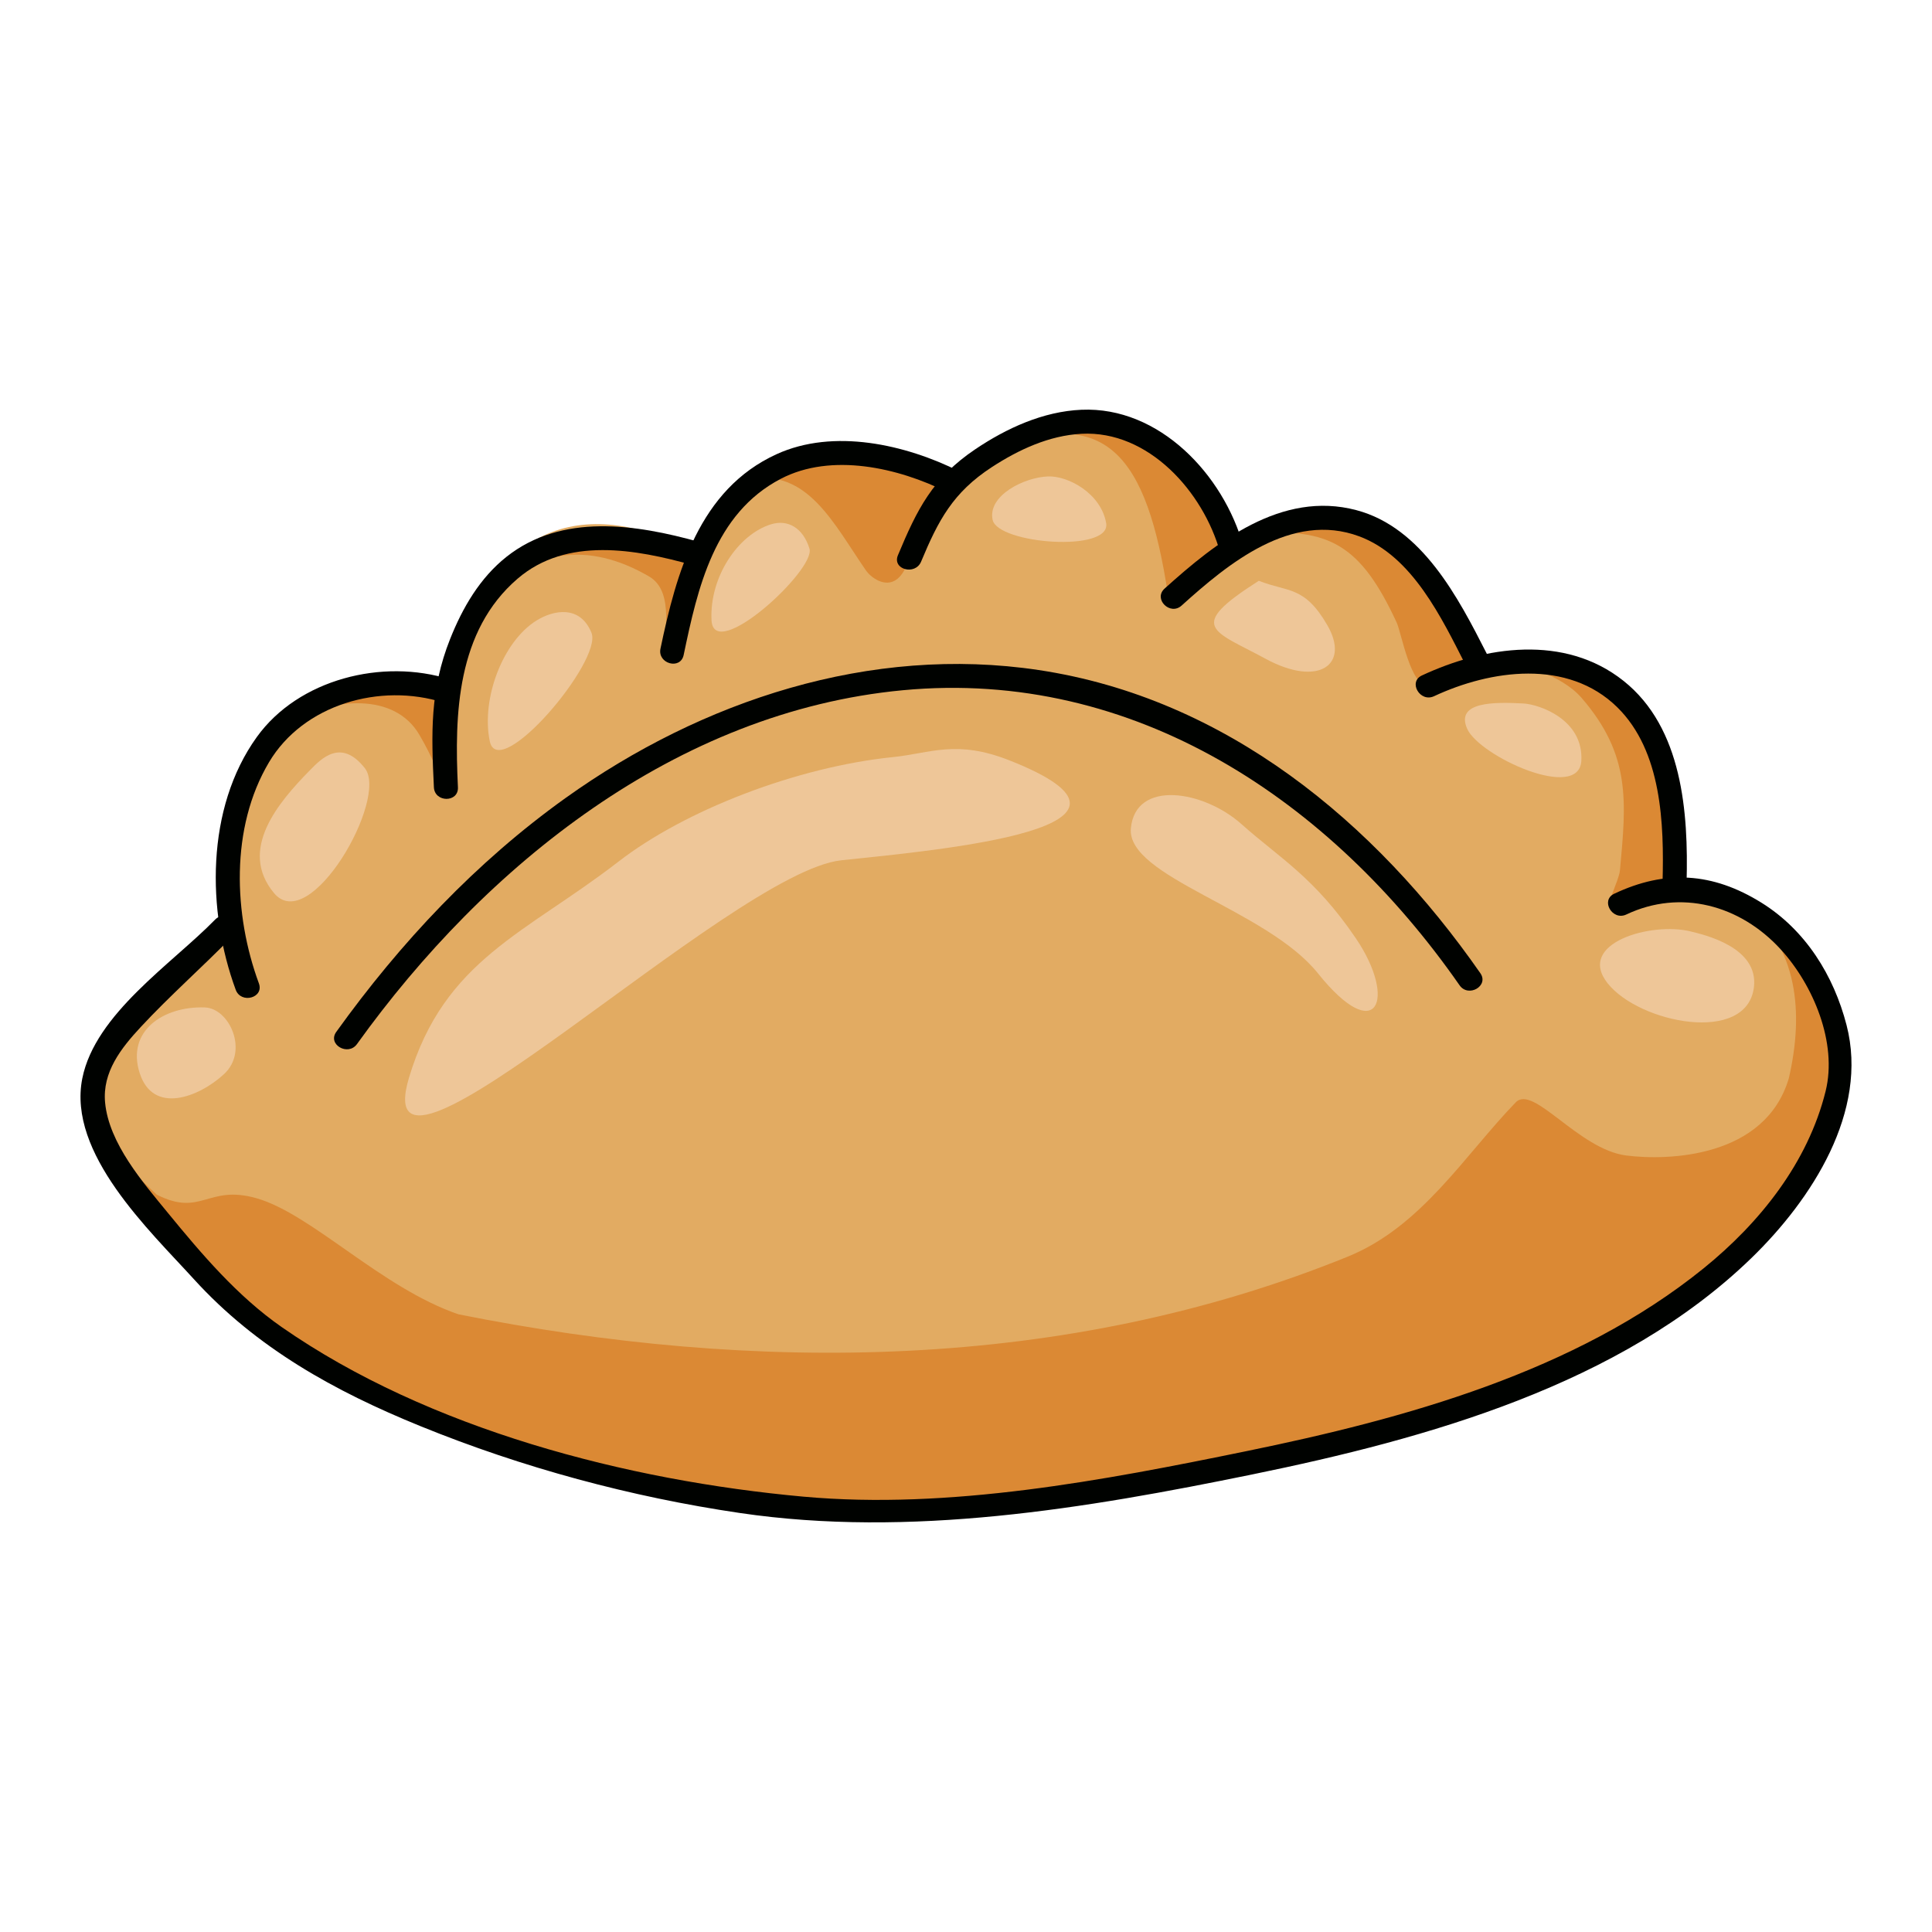 <?xml version="1.0" encoding="utf-8"?>
<!-- Generator: Adobe Illustrator 23.0.3, SVG Export Plug-In . SVG Version: 6.00 Build 0)  -->
<svg version="1.1" id="Capa_1" xmlns="http://www.w3.org/2000/svg" xmlns:xlink="http://www.w3.org/1999/xlink" x="0px" y="0px"
	 viewBox="0 0 1200 1200" enable-background="new 0 0 1200 1200" xml:space="preserve">
<g>
	<g>
		<g>
			<path fill="#E2AB62" d="M1039.488,549.307c53.21,6.124,90.371,39.703,101.967,98.888c2.271,11.595,2.397,14.273-1.59,30.302
				c-47.901,192.583-405.995,246.845-562.54,261.819c-130.184,12.453-362.971-58.634-438.576-137.625
				C9.602,667.76,47.431,656.302,140.162,577.63c0.135-0.115,2.979,2.487,1.496,0.928
				c-7.614-104.857,33.268-170.189,134.271-150.756c28.984-115.489,97.05-115.489,155.658-85.226c0.193,0.06,0.614,0.304,0.818,0.39
				c38.73-72.492,90.816-74.026,157.905-45.39c70.4-56.759,136.303-51.548,173.561,40.993c79.094-41.174,112.801-7.77,152.24,69.785
				c-0.077,1.149-0.157,2.297-0.234,3.446c92.63-13.393,126.658,37.66,123.426,135.094
				C1039.385,547.677,1039.3,548.633,1039.488,549.307z"/>
		</g>
		<path fill="#DB8934" d="M1084.591,561.891c31.977,27.248,35.911,66.726,26.506,107.766c-14.63,49.648-75.219,51.33-100.953,48.052
			c-29.734-3.788-57.72-44.353-68.684-33.03c-31.924,32.969-58.41,77.197-104.385,95.862
			c-176.073,71.485-368.546,72.5-552.242,35.822c-47.781-16.274-91.16-62.318-125.474-72.104
			c-30.54-8.709-34.068,11.857-61.981-2.221c-12.879-11.813-23.468-22.912-34.037-40.795c23.618,52.211,21.18,45.477,68.158,95.47
			c95.65,101.787,320.522,152.749,442.311,143.777c174.304-12.841,511.19-66.858,567.889-260.424
			c4.719-16.11,1.793-19.005,0.401-30.79C1137.243,608.152,1113.919,583.615,1084.591,561.891z"/>
		<path fill="#DB8934" d="M280.347,412.558c-1.521,5.477-2.621,10.855-3.589,16.391c-37.078-10.905-67.281-8.023-97.333,19.278
			c27.584-14.701,65.504-18.358,81.042,8.142c16.811,28.672,13.32,39.716,13.886,9.924
			C274.721,446.911,276.346,430.784,280.347,412.558z"/>
		<g>
			<path fill="#DB8934" d="M431.178,343.569c-51.822-16.293-95.516-14.178-133.315,31.179
				c32.047-34.603,67.749-38.492,105.199-16.759c17.43,10.115,6.996,39.547,12.523,44.988c8.739,8.602,2.615-15.522,5.111-21.959
				C423.192,374.58,427.434,352.39,431.178,343.569z"/>
		</g>
		<path fill="#DB8934" d="M569.321,333.256c2.534-7.847,13.893-26.921,20.661-34.799c-43.104-19.977-82.4-28.589-124.19-0.872
			c35.978-6.375,52.092,27.803,72.13,56.821c2.527,3.66,11.72,11.387,19.492,5.12C563.068,354.966,565.699,344.47,569.321,333.256z"
			/>
		<path fill="#DB8934" d="M608.396,283.741c74.799-34.533,101.805-5.623,115.791,77.696c0.75,4.47,1.572,13.467,6.162,8.474
			c10.602-11.536,21.47-21.887,34.301-30.452C734.57,261.72,675.038,247.905,608.396,283.741z"/>
		<path fill="#DB8934" d="M778.499,331.619c47.118-4.115,66.743,6.895,89.055,55.174c2.793,6.045,8.831,40.456,19.328,38.516
			c10.497-1.939,19.049-10.941,29.878-12.62c0.016-1.268,0.127-2.074,0.182-3.16C884.649,345.116,846.969,306.22,778.499,331.619z"
			/>
		<g>
			<path fill="#DB8934" d="M924.162,412.276c19.543-2.056,46.273,7.413,58.128,21.126c30.856,35.693,27.807,64.392,23.877,107.305
				c-0.572,6.247-9.784,23.243-5.3,22.269c11.466-2.491,23.034-12.014,34.906-12.555c2.081-0.095,3.296,0.713,4.374-0.045
				c1.078-0.758-0.28-0.694,0.168-1.307C1043.783,456.124,1013.078,404.707,924.162,412.276z"/>
		</g>
		<g>
			<g>
				<path fill="#000200" d="M1047.57,548.043c1.155-43.156-2.503-95.943-39.116-125.103c-36.645-29.185-86.312-21.592-125.289-3.398
					c-8.697,4.06-1.126,16.931,7.534,12.889c35.034-16.353,83.052-23.409,113.838,6.885c27.735,27.293,29.076,72.51,28.107,108.727
					C1032.387,557.652,1047.314,557.646,1047.57,548.043L1047.57,548.043z"/>
			</g>
			<g>
				<path fill="#000200" d="M733.891,376.151c28.815-26.011,68.23-58.671,110.35-43.02c33.016,12.268,51.286,50.876,66.19,80.146
					c4.36,8.562,17.243,1.017,12.889-7.534c-17.603-34.57-40.046-78.046-80.818-88.871c-46.587-12.369-87.278,19.94-119.165,48.724
					C716.19,372.047,726.773,382.576,733.891,376.151L733.891,376.151z"/>
			</g>
			<g>
				<path fill="#000200" d="M772.261,339.208c-12.319-44.292-52.134-86.805-100.544-84.701
					c-23.872,1.038-46.557,11.46-66.091,24.625c-26.34,17.751-36.027,37.251-47.91,65.746c-3.693,8.855,10.744,12.719,14.393,3.968
					c10.693-25.641,19.756-42.967,43.962-58.725c16.629-10.825,35.545-19.619,55.646-20.687
					c41.638-2.213,75.658,36.017,86.15,73.742C760.438,352.418,774.843,348.493,772.261,339.208L772.261,339.208z"/>
			</g>
			<g>
				<path fill="#000200" d="M595.808,292.748c-33.459-16.71-77.975-26.827-113.433-10.651
					c-48.156,21.969-62.268,73.65-72.141,120.792c-1.963,9.372,12.422,13.379,14.393,3.968
					c8.702-41.55,18.956-87.869,60.353-109.466c31.445-16.405,73.011-6.877,103.294,8.246
					C596.844,309.916,604.412,297.045,595.808,292.748L595.808,292.748z"/>
			</g>
			<g>
				<path fill="#000200" d="M284.429,488.997c-2.201-45.411-0.773-97.079,37.084-129.589c30.54-26.225,73.437-18.277,108.841-8.395
					c9.267,2.587,13.222-11.811,3.968-14.393c-39.288-10.966-85.349-18.064-119.774,9.259
					c-16.517,13.109-27.263,31.621-34.957,50.972c-12.64,31.792-11.712,58.68-10.09,92.146
					C269.966,498.559,284.895,498.615,284.429,488.997L284.429,488.997z"/>
			</g>
			<g>
				<path fill="#000200" d="M133.565,571.226c-26.669,27.361-74.416,58.404-82.447,98.595c-9.31,46.593,41.758,94.4,69.315,124.706
					c38.936,42.82,87.48,69.626,140.76,91.299c63.463,25.815,130.659,43.953,198.434,53.933
					c105.582,15.547,214.635-2.742,318.377-24.003c107.97-22.127,228.67-55.549,309.971-134.496
					c37.299-36.219,72.83-90.897,58.954-144.548c-7.975-30.834-25.43-58.964-52.826-76.007
					c-30.512-18.982-59.758-20.592-91.499-5.581c-8.678,4.104-1.111,16.977,7.534,12.889c33.622-15.901,70.553-5.955,95.767,21.518
					c20.35,22.173,35.471,58.19,28.01,88.252c-11.01,44.358-40.832,81.727-75.792,110.014
					c-79.553,64.367-185.642,93.392-284.086,113.567c-88.448,18.127-184.472,36.456-275.006,28.237
					c-109.413-9.933-232.872-41.864-324.04-105.318c-27.56-19.182-49.749-45.349-70.896-71.16
					c-15.328-18.709-36.422-42.933-38.818-68.279c-1.795-18.987,9.958-33.832,22.215-47.024
					c18.065-19.442,38.103-37.032,56.629-56.038C150.829,574.898,140.285,564.333,133.565,571.226L133.565,571.226z"/>
			</g>
			<g>
				<path fill="#000200" d="M221.739,648.476c79.884-111.247,198.359-206.498,339.019-219.764
					c144.097-13.59,266.101,68.836,345.821,183.285c5.452,7.827,18.397,0.374,12.889-7.534
					c-65.504-94.04-158.235-170.85-274.391-188.298C540.651,400.481,436.048,435.037,351.35,495.6
					c-55.679,39.813-102.674,89.88-142.5,145.342C203.238,648.758,216.179,656.218,221.739,648.476L221.739,648.476z"/>
			</g>
			<g>
				<path fill="#000200" d="M279.444,422.001c-41.761-13.287-94.08-0.179-119.938,35.785
					c-31.802,44.231-31.037,108.299-13.1,156.974c3.294,8.938,17.725,5.074,14.393-3.968c-15.677-42.544-17.926-96.58,6.281-137.334
					c21.326-35.904,69.043-49.584,108.395-37.063C284.651,439.314,288.578,424.908,279.444,422.001L279.444,422.001z"/>
			</g>
		</g>
		<path fill="#EEC698" d="M554.754,470.234c-59.66,6.065-129.193,32.886-170.568,64.905
			c-57.634,44.602-108.113,60.799-130.129,134.163C225.58,764.198,453.83,541.507,522.62,534.33
			c64.262-6.705,210.428-20.164,104.413-62.03C593.903,459.216,577.872,467.883,554.754,470.234z"/>
		<path fill="#EEC698" d="M771.145,511.909c-23.703-21.123-65.812-27.789-68.737,2.483c-2.925,30.272,84.326,50.364,116.17,90.138
			c36.738,45.888,49.319,16.309,23.623-21.639S794.849,533.031,771.145,511.909z"/>
		<path fill="#EEC698" d="M192.558,478.348c-19.802,20.142-44.702,49.415-22.397,76.325c22.305,26.909,71.321-58.585,56.465-77.514
			C211.77,458.229,199.447,471.34,192.558,478.348z"/>
		<path fill="#EEC698" d="M333.094,385.505c-20.746,12.964-34.296,48.286-28.907,74.802c5.389,26.517,70.304-49.829,63.185-67.284
			C360.253,375.568,343.713,378.869,333.094,385.505z"/>
		<path fill="#EEC698" d="M479.07,325.602c-20.36,6.148-38.441,32.485-37.13,59.605c1.31,27.12,64.838-31.357,60.842-44.409
			C498.785,327.746,489.25,322.528,479.07,325.602z"/>
		<path fill="#EEC698" d="M650.931,295.924c-15.067,0.597-37.584,11.974-34.401,26.955c3.184,14.981,73.706,20.51,70.529,2.065
			C683.882,306.498,663.486,295.427,650.931,295.924z"/>
		<path fill="#EEC698" d="M781.868,360.735c-45.526,29.013-28.612,30.632,4.242,48.453c32.854,17.82,52.576,3.742,38.307-20.899
			C810.147,363.647,799.988,367.951,781.868,360.735z"/>
		<path fill="#EEC698" d="M127.223,625.737c-25.588-0.886-48.837,14.499-40.487,40.707c8.351,26.208,36.972,14.994,52.443,0.677
			C154.649,652.802,142.505,626.266,127.223,625.737z"/>
		<path fill="#EEC698" d="M946.242,436.947c-17.537-0.928-42.377-1.399-35.009,15.601c7.368,17,69.636,45.64,70.972,19.893
			C983.542,446.693,955.809,437.453,946.242,436.947z"/>
		<path fill="#EEC698" d="M1050.155,578.544c-24.574-6.129-71.296,7.289-51.671,32.142c19.625,24.853,86.407,38.206,90.893,2.623
			C1092.549,588.157,1058.128,580.532,1050.155,578.544z"/>
	</g>
</g>
</svg>

